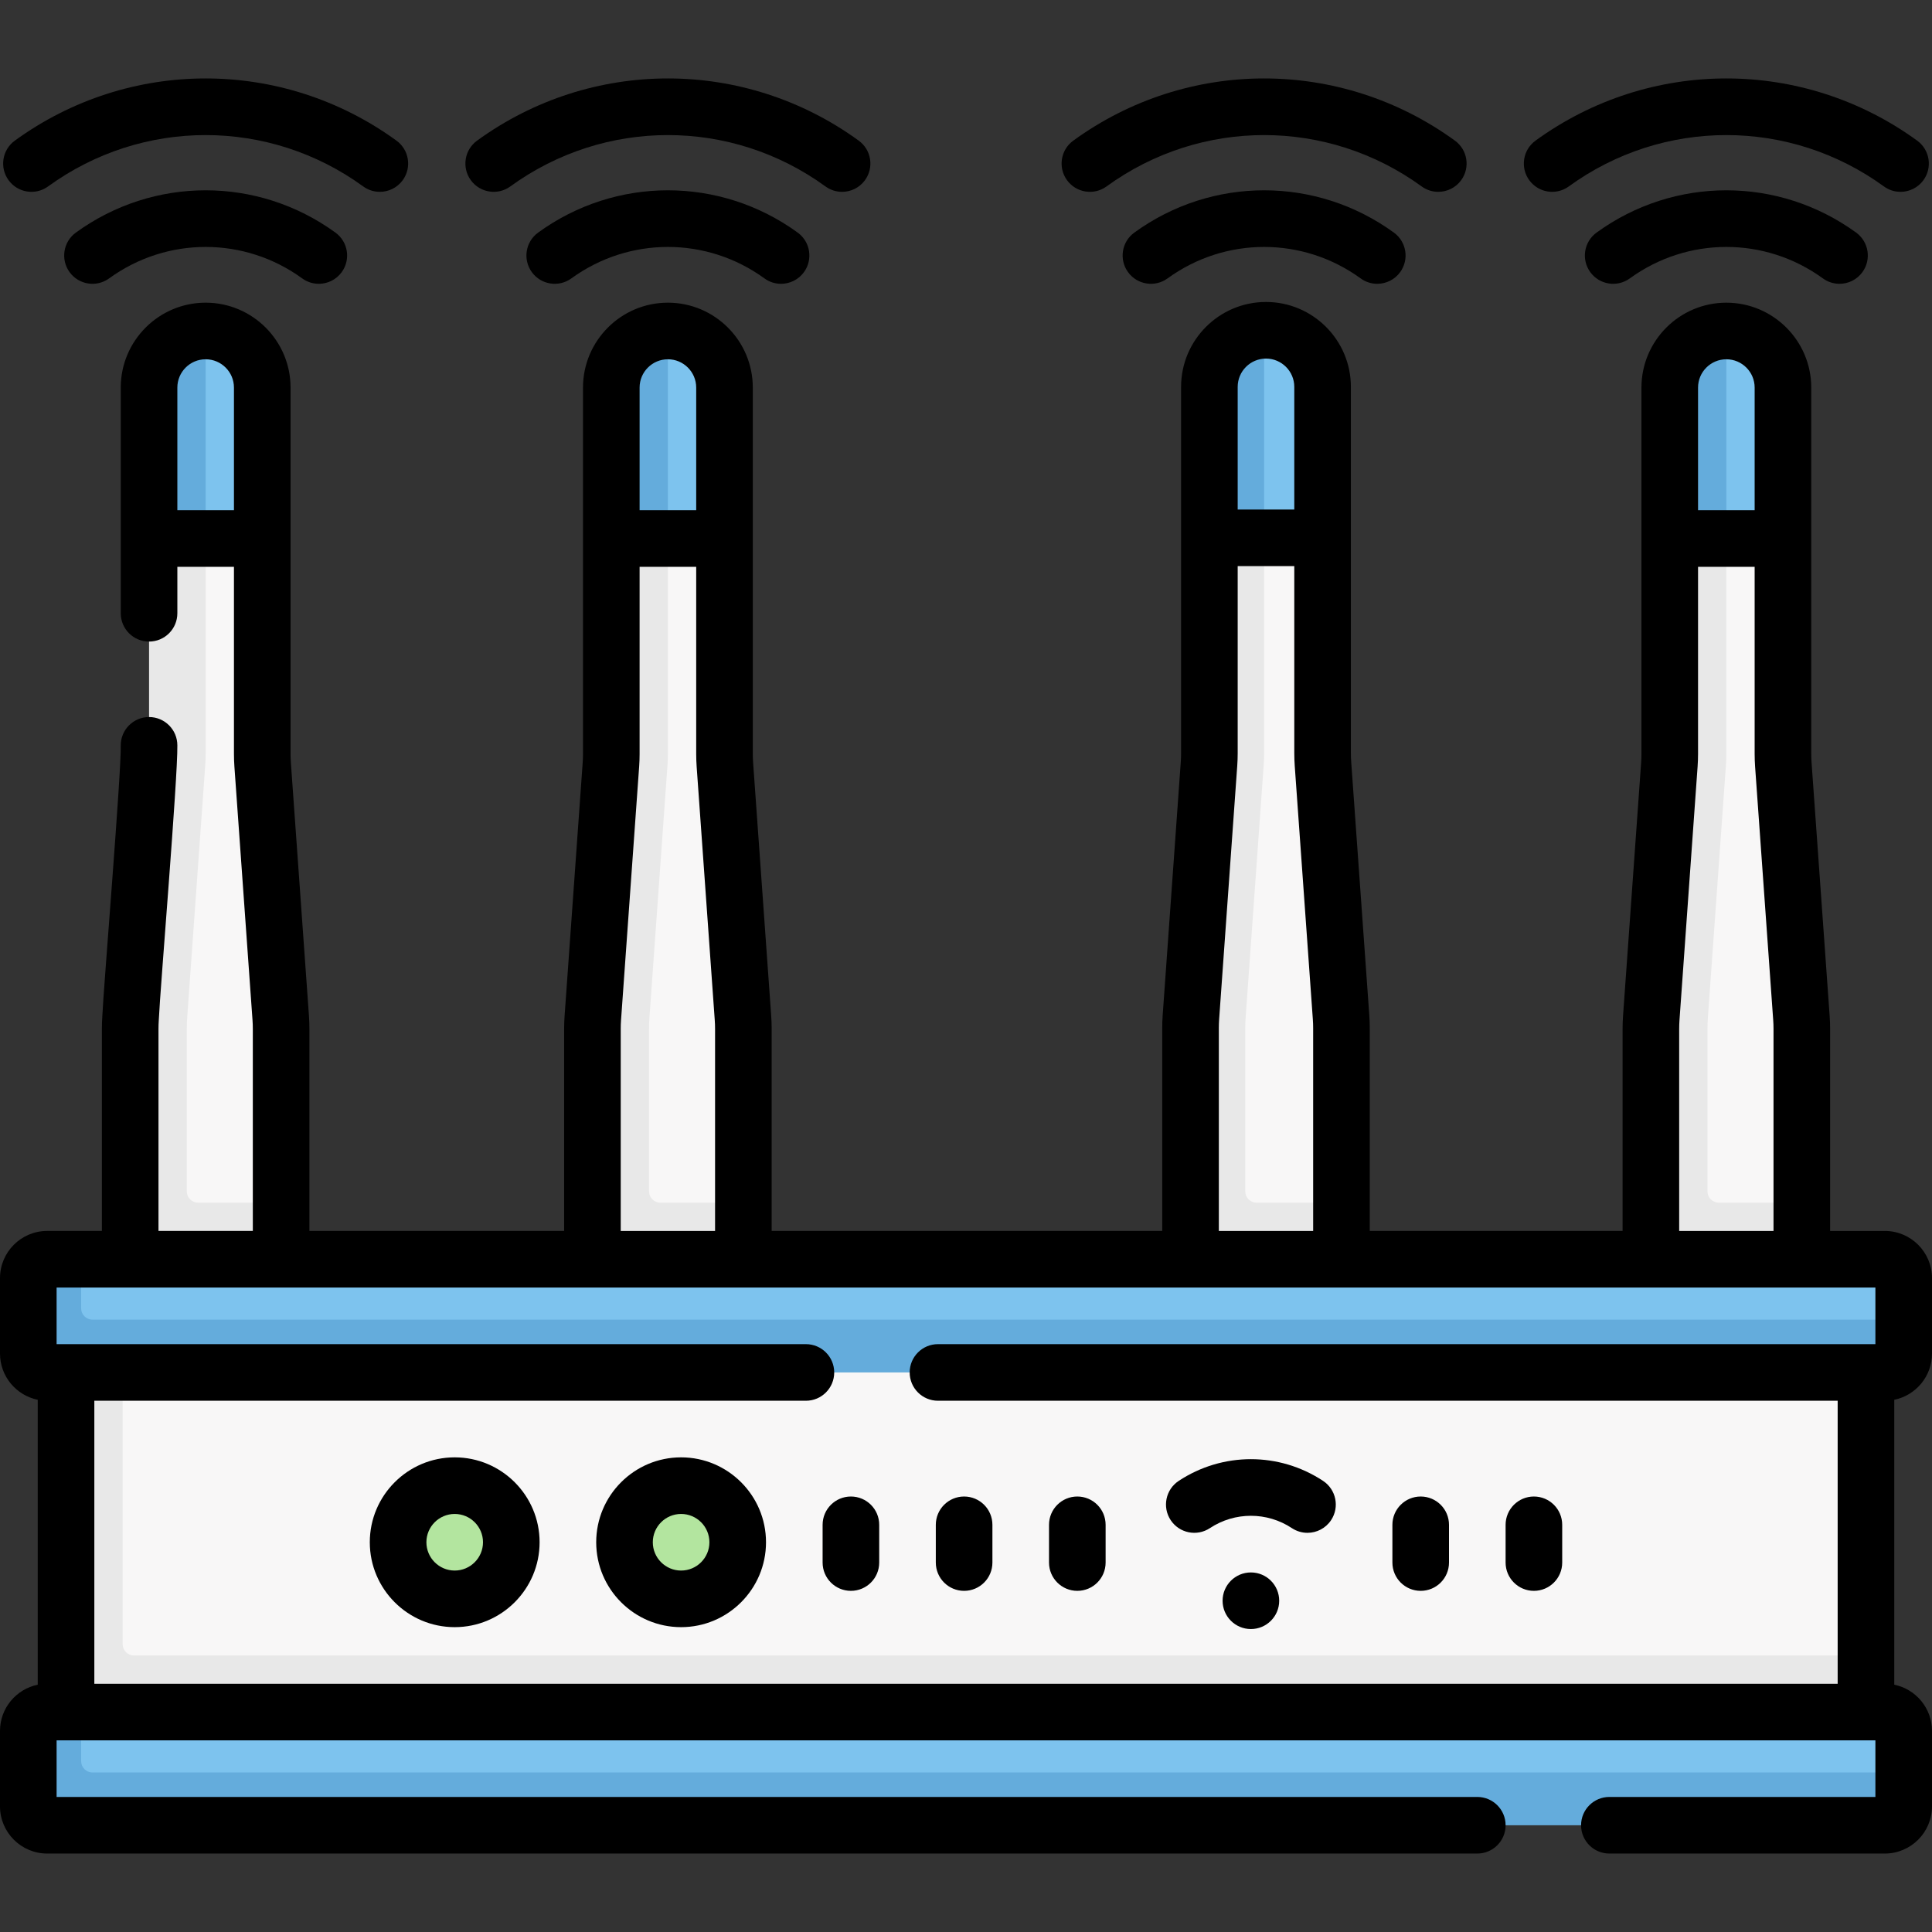 <svg id="Capa_1" enable-background="new 0 0 512 512" height="512" viewBox="0 0 512 512" width="512" xmlns="http://www.w3.org/2000/svg"><rect x="0" y="0" width="512" height="512" fill="#333333" stroke="none"/><g><g><g><path d="m69.5 102.716v40l-13.727 4.677-14.634-4.677-.828-38.534c0-8.29 5.908-16.466 14.188-16.466 4.14 0 7.89 1.68 10.6 4.39 2.721 2.72 4.401 6.46 4.401 10.61z" fill="#7dc3ee"/><path d="m74.5 272.635v46.08l-2.234 15h-34.183l-1.036-61.271c0-.95.03-1.9.1-2.85l4.964-66.948c.07-.95.1-1.9.1-2.85l-.661-57.081h27.95v57.07c0 .95.03 1.9.1 2.85l4.8 67.15c.07.951.1 1.901.1 2.85z" fill="#f8f7f7"/><path d="m54.5 87.716v55l-7.5 2.916-7.5-2.916v-40c0-8.29 6.72-15 15-15z" fill="#64acdc"/><path d="m52.5 318.716c-1.657 0-3-1.343-3-3v-43.08c0-.95.03-1.9.1-2.85l4.8-67.15c.07-.95.1-1.9.1-2.85v-57.07h-15v57.07c0 .95-.03 1.9-.1 2.85l-4.8 67.15c-.07.95-.1 1.9-.1 2.85v46.08 15l17.839 8.98 22.161-8.98v-15z" fill="#e8e8e8"/></g><g><path d="m472.5 102.716v40l-13.727 4.677-14.634-4.677-.828-38.534c0-8.29 5.908-16.466 14.188-16.466 4.14 0 7.89 1.68 10.6 4.39 2.721 2.72 4.401 6.46 4.401 10.61z" fill="#7dc3ee"/><path d="m477.5 272.635v46.08l-2.234 15h-34.183l-1.036-61.271c0-.95.03-1.9.1-2.85l4.964-66.948c.07-.95.1-1.9.1-2.85l-.661-57.081h27.95v57.07c0 .95.03 1.9.1 2.85l4.8 67.15c.07.951.1 1.901.1 2.85z" fill="#f8f7f7"/><path d="m457.5 87.716v55l-7.5 2.916-7.5-2.916v-40c0-8.29 6.72-15 15-15z" fill="#64acdc"/><path d="m455.5 318.716c-1.657 0-3-1.343-3-3v-43.08c0-.95.03-1.9.1-2.85l4.8-67.15c.07-.95.1-1.9.1-2.85v-57.07h-15v57.07c0 .95-.03 1.9-.1 2.85l-4.8 67.15c-.07.95-.1 1.9-.1 2.85v46.08 15l17.839 8.98 22.161-8.98v-15z" fill="#e8e8e8"/></g><g><path d="m350 102.716v40l-13.727 4.677-14.634-4.677-.828-38.534c0-8.29 5.908-16.466 14.188-16.466 4.14 0 7.89 1.68 10.6 4.39 2.721 2.72 4.401 6.46 4.401 10.61z" fill="#7dc3ee"/><path d="m355 272.635v46.08l-2.234 15h-34.183l-1.036-61.271c0-.95.03-1.9.1-2.85l4.964-66.948c.07-.95.1-1.9.1-2.85l-.661-57.081h27.95v57.07c0 .95.03 1.9.1 2.85l4.8 67.15c.07.951.1 1.901.1 2.85z" fill="#f8f7f7"/><path d="m335 87.716v55l-7.5 2.916-7.5-2.916v-40c0-8.29 6.72-15 15-15z" fill="#64acdc"/><path d="m333 318.716c-1.657 0-3-1.343-3-3v-43.08c0-.95.03-1.9.1-2.85l4.8-67.15c.07-.95.1-1.9.1-2.85v-57.07h-15v57.07c0 .95-.03 1.9-.1 2.85l-4.8 67.15c-.07.95-.1 1.9-.1 2.85v46.08 15l17.839 8.98 22.161-8.98v-15z" fill="#e8e8e8"/></g><g><path d="m192 102.716v40l-13.727 4.677-14.634-4.677-.828-38.534c0-8.29 5.908-16.466 14.188-16.466 4.14 0 7.89 1.68 10.6 4.39 2.721 2.72 4.401 6.46 4.401 10.61z" fill="#7dc3ee"/><path d="m197 272.635v46.08l-2.234 15h-34.183l-1.036-61.271c0-.95.03-1.9.1-2.85l4.964-66.948c.07-.95.1-1.9.1-2.85l-.661-57.081h27.95v57.07c0 .95.03 1.9.1 2.85l4.8 67.15c.07.951.1 1.901.1 2.85z" fill="#f8f7f7"/><path d="m177 87.716v55l-7.5 2.916-7.5-2.916v-40c0-8.29 6.72-15 15-15z" fill="#64acdc"/><path d="m175 318.716c-1.657 0-3-1.343-3-3v-43.08c0-.95.03-1.9.1-2.85l4.8-67.15c.07-.95.1-1.9.1-2.85v-57.07h-15v57.07c0 .95-.03 1.9-.1 2.85l-4.8 67.15c-.07.95-.1 1.9-.1 2.85v46.08 15l17.839 8.98 22.161-8.98v-15z" fill="#e8e8e8"/></g><path d="m489.073 458.107h-471.573l5.555-49.394-5.555-49.394h477v79.397z" fill="#f8f7f7"/><g><path d="m498.5 362.712h-485c-2.761 0-5-2.239-5-5v-18c0-2.761 2.239-5 5-5l8-1h478c2.761 0 5 2.239 5 5v11.002l-1 7.998c0 2.761-2.239 5-5 5z" fill="#7dc3ee"/><path d="m504.5 349.714v9c0 2.761-2.239 5-5 5h-487c-2.761 0-5-2.239-5-5v-20c0-2.761 2.239-5 5-5h9v13c0 1.657 1.343 3 3 3z" fill="#64acdc"/></g><path d="m494.5 438.716v15l-233.317 4.81-243.683-4.81v-90h15v72c0 1.657 1.343 3 3 3z" fill="#e8e8e8"/><g><path d="m498.5 482.713h-485c-2.761 0-5-2.239-5-5v-18c0-2.761 2.239-5 5-5l8-1h478c2.761 0 5 2.239 5 5v11.002l-1 7.998c0 2.762-2.239 5-5 5z" fill="#7dc3ee"/><path d="m504.5 469.716v9c0 2.761-2.239 5-5 5h-487c-2.761 0-5-2.239-5-5v-20c0-2.761 2.239-5 5-5h9v13c0 1.657 1.343 3 3 3z" fill="#64acdc"/></g><g fill="#b3e59f"><circle cx="180.5" cy="408.713" r="15"/><circle cx="120.5" cy="408.713" r="15"/></g></g><g><path d="m512 358.713v-20c0-6.893-5.607-12.5-12.5-12.5h-14.5v-53.573c0-1.119-.04-2.257-.12-3.384l-4.797-67.151c-.056-.772-.083-1.553-.083-2.318v-97.073c0-12.406-10.094-22.5-22.5-22.5s-22.5 10.094-22.5 22.5v97.073c0 .766-.027 1.546-.082 2.315l-4.798 67.157c-.08 1.124-.12 2.262-.12 3.381v53.573h-67v-53.761c0-1.119-.04-2.257-.12-3.384l-4.797-67.151c-.056-.772-.083-1.553-.083-2.318v-97.073c0-12.406-10.094-22.5-22.5-22.5s-22.5 10.094-22.5 22.5v97.073c0 .766-.027 1.546-.082 2.315l-4.798 67.157c-.08 1.124-.12 2.262-.12 3.381v53.761h-103.5v-53.573c0-1.119-.04-2.257-.12-3.384l-4.797-67.151c-.056-.772-.083-1.553-.083-2.318v-97.073c0-12.406-10.094-22.5-22.5-22.5s-22.5 10.094-22.5 22.5v97.073c0 .766-.027 1.546-.082 2.315l-4.798 67.157c-.08 1.124-.12 2.262-.12 3.381v53.573h-67.5v-53.573c0-1.119-.04-2.257-.12-3.384l-4.797-67.151c-.056-.772-.083-1.553-.083-2.318v-97.073c0-12.406-10.094-22.5-22.5-22.5s-22.5 10.093-22.5 22.499v59.812c0 4.143 3.357 7.5 7.5 7.5s7.5-3.357 7.5-7.5v-12.312h15v49.573c0 1.119.04 2.257.12 3.384l4.797 67.151c.056.772.083 1.553.083 2.318v53.573h-25v-53.572c0-.766.027-1.546.082-2.315.35-8.143 5.048-64.148 4.918-72.799 0-4.143-3.357-7.5-7.5-7.5s-7.5 3.357-7.5 7.5c.187 6.859-4.665 65.634-4.88 71.733-.08 1.124-.12 2.262-.12 3.381v53.573h-14.5c-6.893 0-12.5 5.607-12.5 12.5v20c0 6.037 4.301 11.087 10 12.248v75.504c-5.699 1.161-10 6.211-10 12.248v20c0 6.893 5.607 12.5 12.5 12.5h379c4.143 0 7.5-3.357 7.5-7.5s-3.357-7.5-7.5-7.5h-376.5v-15h482v15h-70.5c-4.143 0-7.5 3.357-7.5 7.5s3.357 7.5 7.5 7.5h73c6.893 0 12.5-5.607 12.5-12.5v-20c0-6.037-4.301-11.087-10-12.248v-75.504c5.699-1.161 10-6.211 10-12.248zm-450-223.5h-15v-32.5c0-4.136 3.364-7.5 7.5-7.5s7.5 3.364 7.5 7.5zm388-32.5c0-4.136 3.364-7.5 7.5-7.5s7.5 3.364 7.5 7.5v32.5h-15zm-5 169.927c0-.766.027-1.546.082-2.315l4.798-67.157c.08-1.124.12-2.262.12-3.381v-49.573h15v49.573c0 1.119.04 2.257.12 3.384l4.797 67.151c.056.772.083 1.553.083 2.318v53.573h-25zm-117-170.114c0-4.136 3.364-7.5 7.5-7.5s7.5 3.364 7.5 7.5v32.5h-15zm-5 169.926c0-.766.027-1.546.082-2.315l4.798-67.157c.08-1.124.12-2.262.12-3.381v-49.573h15v49.573c0 1.119.04 2.257.12 3.384l4.797 67.151c.056.772.083 1.553.083 2.318v53.761h-25zm-153.5-169.739c0-4.136 3.364-7.5 7.5-7.5s7.5 3.364 7.5 7.5v32.5h-15zm-5 169.927c0-.766.027-1.546.082-2.315l4.798-67.157c.08-1.124.12-2.262.12-3.381v-49.573h15v49.573c0 1.119.04 2.257.12 3.384l4.797 67.151c.056.772.083 1.553.083 2.318v53.573h-25zm332.5 83.573h-248.426c-4.143 0-7.5 3.357-7.5 7.5s3.357 7.5 7.5 7.5h238.426v75h-462v-75h188.574c4.143 0 7.5-3.357 7.5-7.5s-3.357-7.5-7.5-7.5h-198.574v-15h482z"/><path d="m180.5 386.213c-12.406 0-22.5 10.094-22.5 22.5s10.094 22.5 22.5 22.5 22.5-10.094 22.5-22.5-10.094-22.5-22.5-22.5zm0 30c-4.136 0-7.5-3.364-7.5-7.5s3.364-7.5 7.5-7.5 7.5 3.364 7.5 7.5-3.364 7.5-7.5 7.5z"/><path d="m120.5 386.213c-12.406 0-22.5 10.094-22.5 22.5s10.094 22.5 22.5 22.5 22.5-10.094 22.5-22.5-10.094-22.5-22.5-22.5zm0 30c-4.136 0-7.5-3.364-7.5-7.5s3.364-7.5 7.5-7.5 7.5 3.364 7.5 7.5-3.364 7.5-7.5 7.5z"/><path d="m218 404.092v10c0 4.143 3.357 7.5 7.5 7.5s7.5-3.357 7.5-7.5v-10c0-4.143-3.357-7.5-7.5-7.5s-7.5 3.357-7.5 7.5z"/><path d="m255.5 421.592c4.143 0 7.5-3.357 7.5-7.5v-10c0-4.143-3.357-7.5-7.5-7.5s-7.5 3.357-7.5 7.5v10c0 4.143 3.357 7.5 7.5 7.5z"/><path d="m285.5 421.592c4.143 0 7.5-3.357 7.5-7.5v-10c0-4.143-3.357-7.5-7.5-7.5s-7.5 3.357-7.5 7.5v10c0 4.143 3.357 7.5 7.5 7.5z"/><path d="m376.5 421.592c4.143 0 7.5-3.357 7.5-7.5v-10c0-4.143-3.357-7.5-7.5-7.5s-7.5 3.357-7.5 7.5v10c0 4.143 3.357 7.5 7.5 7.5z"/><path d="m406.5 421.592c4.143 0 7.5-3.357 7.5-7.5v-10c0-4.143-3.357-7.5-7.5-7.5s-7.5 3.357-7.5 7.5v10c0 4.143 3.357 7.5 7.5 7.5z"/><path d="m320.635 404.971c6.6-4.361 15.131-4.361 21.73 0 1.273.841 2.708 1.243 4.128 1.243 2.435 0 4.822-1.184 6.265-3.366 2.283-3.456 1.332-8.109-2.123-10.393-11.625-7.68-26.645-7.68-38.27 0-3.455 2.283-4.406 6.937-2.123 10.393 2.283 3.455 6.935 4.406 10.393 2.123z"/><path d="m20.1 61.643c-3.352 2.435-4.094 7.125-1.659 10.476 2.436 3.353 7.125 4.097 10.476 1.659 15.303-11.117 35.865-11.117 51.168 0 1.331.968 2.873 1.434 4.402 1.434 2.318-.001 4.606-1.073 6.073-3.093 2.435-3.351 1.692-8.041-1.659-10.476-20.577-14.949-48.225-14.949-68.801 0z"/><path d="m423.1 61.643c-3.352 2.435-4.094 7.125-1.659 10.476 2.436 3.353 7.126 4.097 10.476 1.659 15.303-11.117 35.865-11.117 51.168 0 1.331.968 2.873 1.434 4.402 1.434 2.318-.001 4.606-1.073 6.073-3.093 2.435-3.351 1.692-8.041-1.659-10.476-20.577-14.949-48.225-14.949-68.801 0z"/><path d="m12.743 49.406c24.977-18.146 58.537-18.146 83.514 0 1.331.968 2.873 1.434 4.402 1.434 2.318-.001 4.606-1.073 6.073-3.093 2.435-3.351 1.692-8.041-1.659-10.476-30.25-21.979-70.896-21.979-101.146 0-3.352 2.435-4.094 7.125-1.659 10.476 2.435 3.351 7.125 4.096 10.475 1.659z"/><path d="m415.743 49.406c24.977-18.146 58.537-18.146 83.514 0 1.331.968 2.873 1.434 4.402 1.434 2.318-.001 4.606-1.073 6.073-3.093 2.435-3.351 1.692-8.041-1.659-10.476-30.25-21.979-70.896-21.979-101.146 0-3.352 2.435-4.094 7.125-1.659 10.476s7.125 4.096 10.475 1.659z"/><path d="m142.6 61.643c-3.352 2.435-4.094 7.125-1.659 10.476 2.436 3.353 7.125 4.097 10.476 1.659 15.303-11.117 35.865-11.117 51.168 0 1.331.968 2.873 1.434 4.402 1.434 2.318-.001 4.606-1.073 6.073-3.093 2.435-3.351 1.692-8.041-1.659-10.476-20.577-14.949-48.225-14.949-68.801 0z"/><path d="m300.6 61.643c-3.352 2.435-4.094 7.125-1.659 10.476 2.436 3.353 7.125 4.097 10.476 1.659 15.303-11.117 35.865-11.117 51.168 0 1.331.968 2.873 1.434 4.402 1.434 2.318-.001 4.606-1.073 6.073-3.093 2.435-3.351 1.692-8.041-1.659-10.476-20.577-14.949-48.225-14.949-68.801 0z"/><path d="m135.243 49.406c24.977-18.146 58.537-18.146 83.514 0 1.331.968 2.873 1.434 4.402 1.434 2.318-.001 4.606-1.073 6.073-3.093 2.435-3.351 1.692-8.041-1.659-10.476-30.25-21.979-70.896-21.979-101.146 0-3.352 2.435-4.094 7.125-1.659 10.476s7.126 4.096 10.475 1.659z"/><path d="m293.243 49.406c24.977-18.146 58.537-18.146 83.514 0 1.331.968 2.873 1.434 4.402 1.434 2.318-.001 4.606-1.073 6.073-3.093 2.435-3.351 1.692-8.041-1.659-10.476-30.25-21.979-70.896-21.979-101.146 0-3.352 2.435-4.094 7.125-1.659 10.476s7.126 4.096 10.475 1.659z"/><path d="m331.5 416.713c-4.143 0-7.501 3.358-7.501 7.501s3.358 7.501 7.501 7.501 7.501-3.358 7.501-7.501-3.358-7.501-7.501-7.501z"/></g></g></svg>